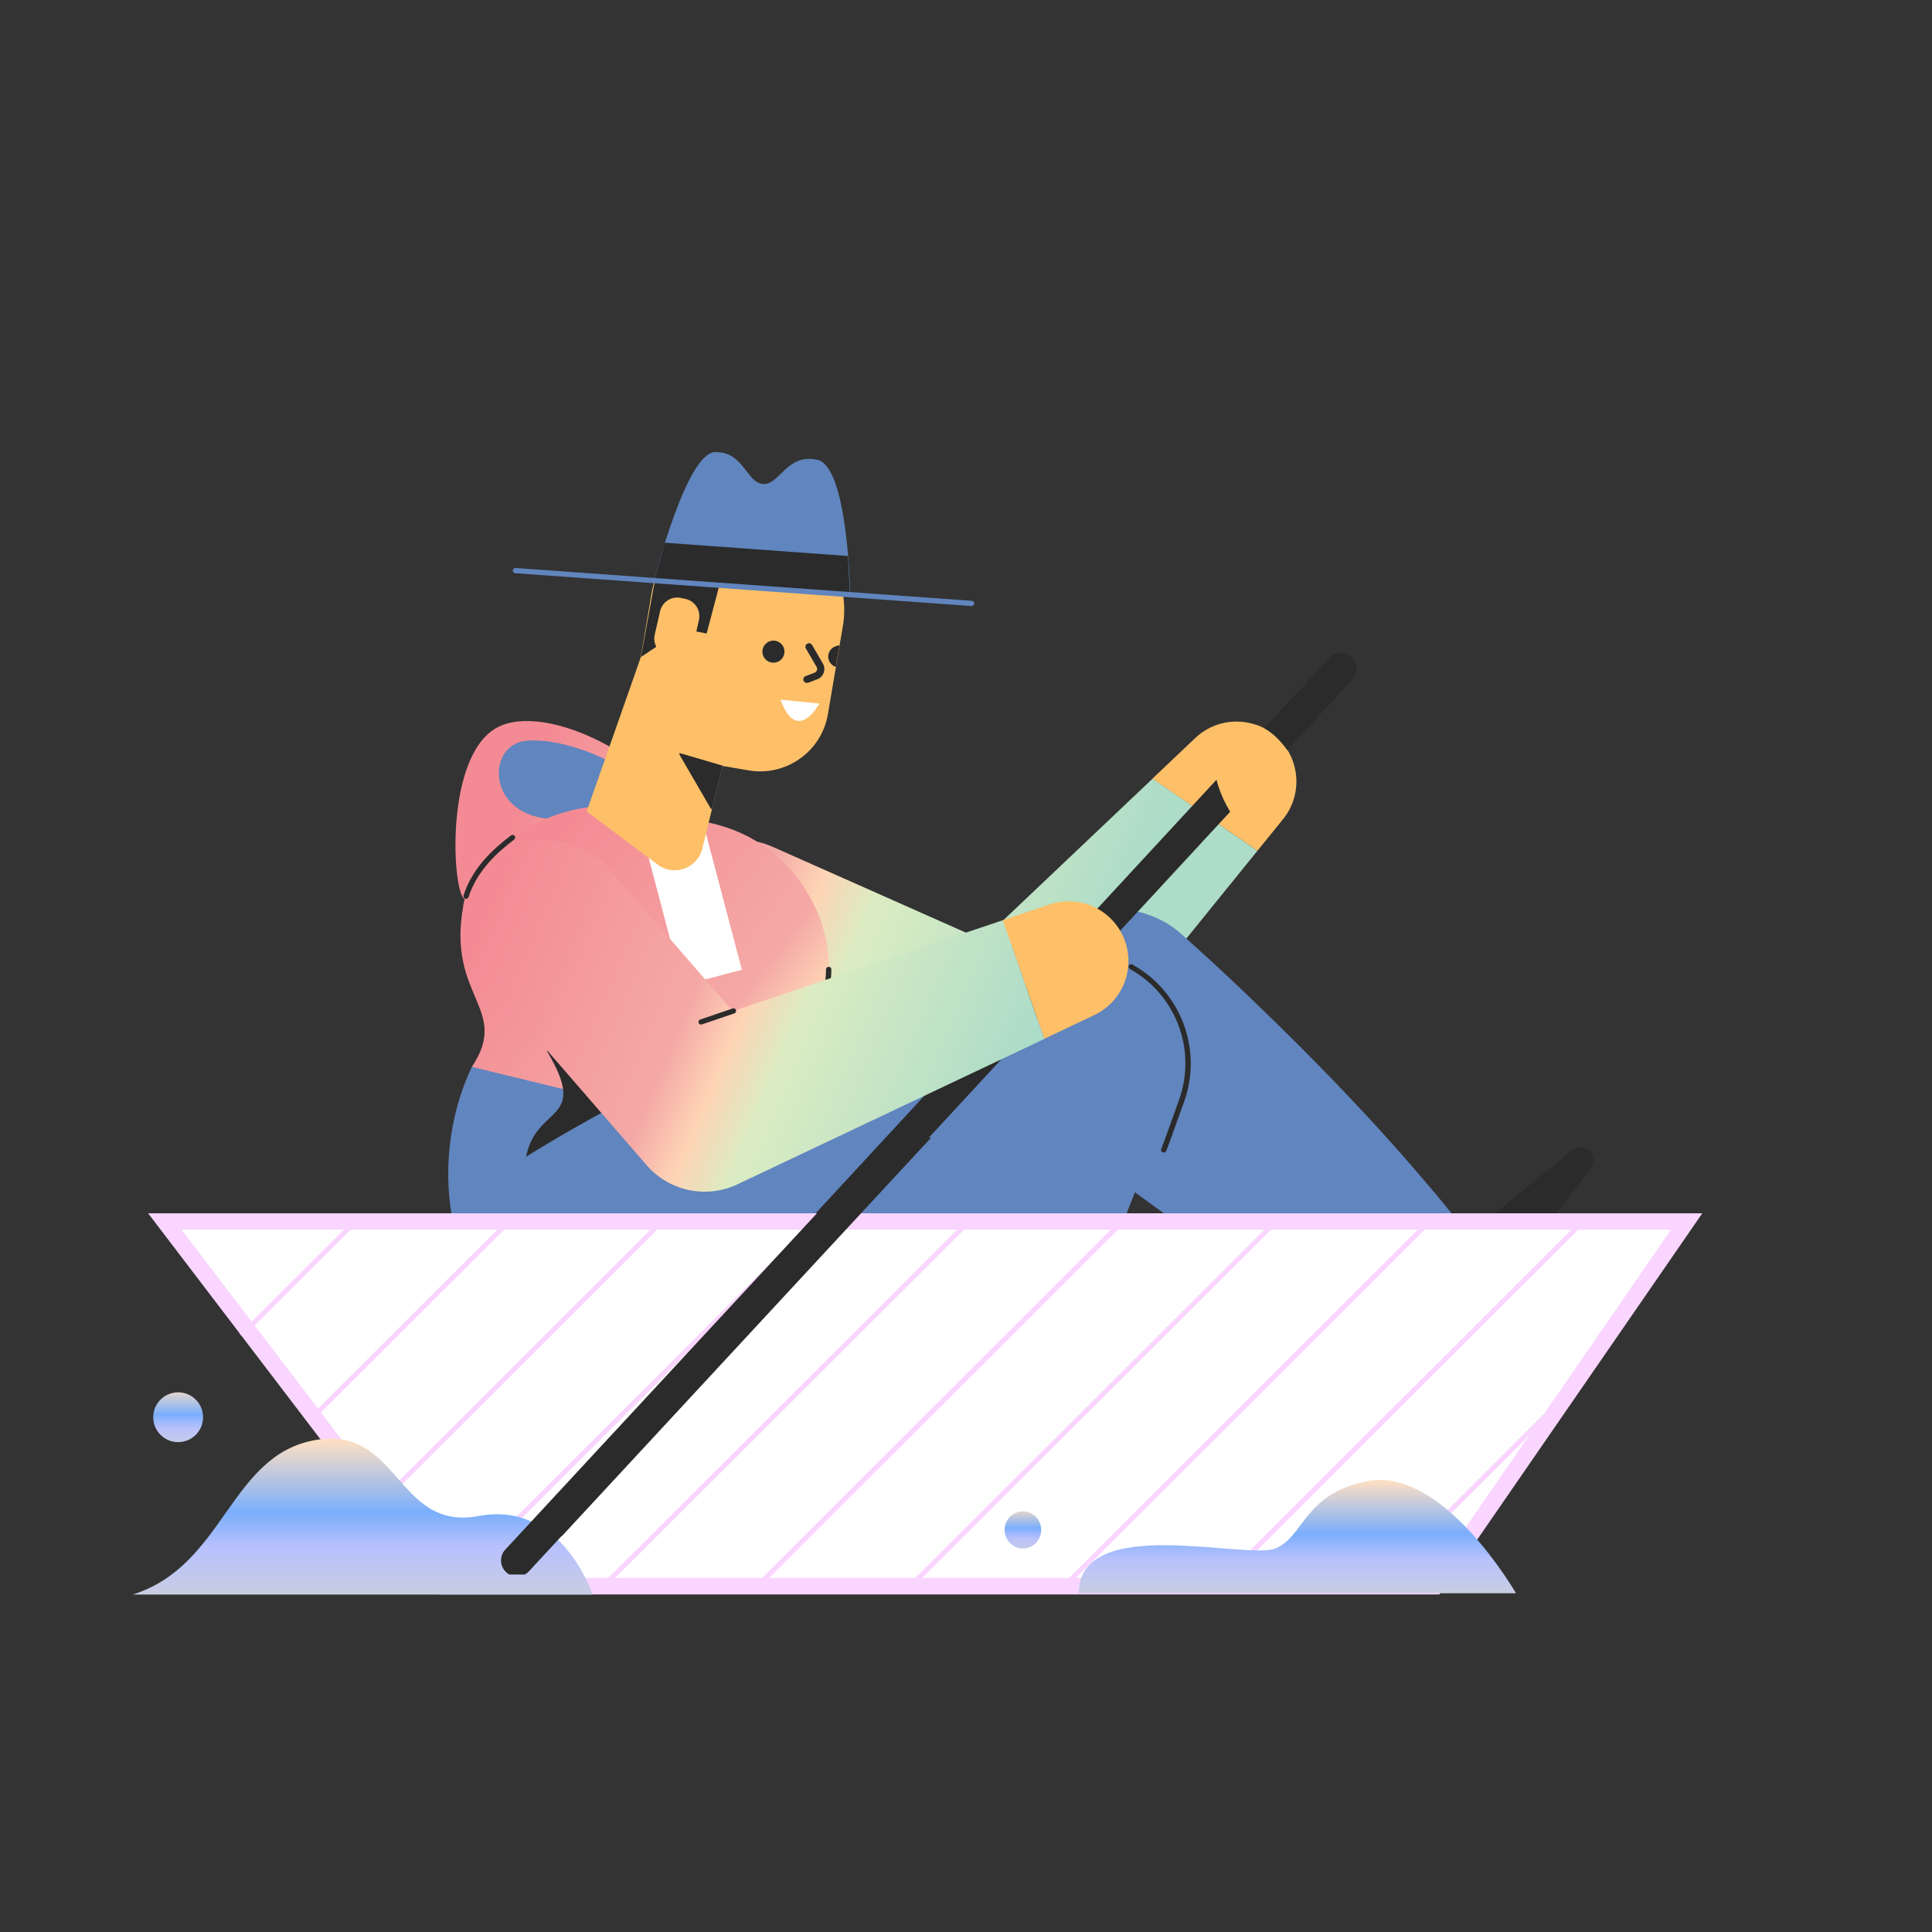 <?xml version="1.0" encoding="iso-8859-1" ?>
<svg version="1.1" xmlns="http://www.w3.org/2000/svg" xmlns:xlink="http://www.w3.org/1999/xlink" 
    viewBox="0 0 1500 1500" width="1500" height="1500">
    
    
    <rect x="0" y="0" width="1500" height="1500" fill="#333333" stroke="none"/>
    
    
    <!-- ITEM 0 -->
    <g>
        <defs>
            <clipPath id="clip-path-id-viewbox-item-0">
                <rect x="0.0" y="0.0" width="533.368" height="519.573"/>
            </clipPath>
        </defs>
        <g transform="translate(348.0 351.0) rotate(0.0 444.5 433.0) scale(1.667 1.667)">
            <g clip-path="url(#clip-path-id-viewbox-item-0)" transform="translate(-0.0 -0.0)">
                
<g>
	<path fill="#6185be" d="M336.611,267.51c-8.791-27.07-37.842-41.908-64.926-33.162l-8.824,2.868l-7.868,2.5l-7.794,2.573   l-15.588,5.221c-5.221,1.764-10.441,3.529-15.588,5.367l-15.515,5.442c-5.22,1.838-10.367,3.75-15.514,5.588   c-5.148,1.912-10.295,3.676-15.442,5.662l-15.367,5.731c-5.147,1.912-10.221,3.9-15.368,5.882   c-20.441,7.941-40.735,16.1-60.882,24.853l-15.074,6.618c-5,2.279-10,4.485-15,6.838l-7.426,3.456l-7.427,3.529l-7.353,3.677   L21.979,332l-3.679,1.907l96.163,76.053l89.52-29.96l-20.166,83.394l72.868,17.647l1.617-2.72l1.544-2.721l3.089-5.515   c1.985-3.676,3.97-7.353,5.882-11.029c3.9-7.353,7.573-14.78,11.176-22.206C287.2,422,293.964,407,300.508,391.921   c3.162-7.573,6.471-15.073,9.486-22.647l4.632-11.323l4.485-11.4c3.015-7.574,5.809-15.221,8.677-22.868l2.132-5.735l2.059-5.735   l4.117-11.471C339.946,290.028,340.127,278.338,336.611,267.51z"></path>
	
		<linearGradient id="SVGID_7_-i1" gradientUnits="userSpaceOnUse" x1="7080.121" y1="22592.738" x2="7328.928" y2="22487.336" gradientTransform="matrix(1 0 0 -1 -7025.004 22725.815)">
		<stop offset="0" style="stop-color:#F48B94"></stop>
		<stop offset="0.405" style="stop-color:#F4A9A6"></stop>
		<stop offset="0.499" style="stop-color:#FED3B5"></stop>
		<stop offset="0.599" style="stop-color:#DBECC2"></stop>
		<stop offset="1" style="stop-color:#ADDCC8"></stop>
	</linearGradient>
	<path fill="url(#SVGID_7_-i1)" d="M376.905,185.672l-91.985,113.6c-10.068,12.426-27.218,16.555-41.838,10.074l-2.206-1.029   l-121.03-53.75c-19.513-8.671-28.302-31.518-19.631-51.031s31.518-28.302,51.031-19.631l121.03,53.75l-44.044,9.117l99.853-94.705"></path>
	<path fill="#FDC068" d="M328.008,152.069l19.927-18.9c11.182-10.601,28.841-10.131,39.443,1.051   c9.628,10.155,10.243,25.871,1.439,36.749l-11.912,14.7"></path>
	<path fill="#6185be" d="M11.023,286.333c-21.67,45-11.174,109.415,29.585,121.493c31.472,9.237,33.364,11.723,46.606,15.631   c41.964,12.315,88.869-50,85.429-108.849L11.023,286.333z"></path>
	
		<linearGradient id="SVGID_18_-i1" gradientUnits="userSpaceOnUse" x1="7057.66" y1="22557.125" x2="7207.424" y2="22498.922" gradientTransform="matrix(1 0 0 -1 -7025.004 22725.815)">
		<stop offset="0" style="stop-color:#F48B94"></stop>
		<stop offset="0.405" style="stop-color:#F4A9A6"></stop>
		<stop offset="0.499" style="stop-color:#FED3B5"></stop>
		<stop offset="0.599" style="stop-color:#DBECC2"></stop>
		<stop offset="1" style="stop-color:#ADDCC8"></stop>
	</linearGradient>
	<path fill="url(#SVGID_18_-i1)" d="M106.905,170.819c-4.044-23.309-56.691-53.9-82.206-43.456   c-27.573,11.323-22.72,81.911-16.544,80.956C14.258,207.289,106.905,170.819,106.905,170.819z"></path>
	<path fill="#6185be" d="M37.42,134.348c-18.9,0.809-19.927,31.324,5.882,35.956c25,4.485,47.794-11.765,43.824-17.647   C83.229,146.848,57.788,133.392,37.42,134.348z"></path>
	
		<linearGradient id="SVGID_34_-i1" gradientUnits="userSpaceOnUse" x1="2985.003" y1="25131.041" x2="3240.15" y2="25022.953" gradientTransform="matrix(0.968 0.251 0.251 -0.968 -9163.041 23780.656)">
		<stop offset="0" style="stop-color:#F48B94"></stop>
		<stop offset="0.405" style="stop-color:#F4A9A6"></stop>
		<stop offset="0.499" style="stop-color:#FED3B5"></stop>
		<stop offset="0.599" style="stop-color:#DBECC2"></stop>
		<stop offset="1" style="stop-color:#ADDCC8"></stop>
	</linearGradient>
	<path fill="url(#SVGID_34_-i1)" d="M137.346,317.069c-0.539-6.208-0.092-12.462,1.324-18.53c2.426-10.22,30.956-19.926,37.647-51.176   c5.147-23.971-12.279-65.294-53.971-74.559l-33.9-6.4c-36.691-8.162-73.235,16.985-80.735,41.985H7.567   c-0.147,0.735-0.294,1.471-0.441,2.132c-0.084,0.211-0.133,0.435-0.147,0.662h0.073c-7.867,42.794,22.059,47.868,3.971,75.147   L137.346,317.069z"></path>
	<path fill="#2B2B2B" d="M45.812,278.723c20.294,33.676-4.779,24.926-9.559,49.485l78.75,22.647l14.191-40.882L45.812,278.723z"></path>
	<path fill="#2B2B2B" d="M165.141,274.642c-0.277,0.015-0.546-0.093-0.736-0.294c-0.506-0.412-0.583-1.157-0.171-1.663   c0.008-0.009,0.016-0.019,0.024-0.028c7.457-8.887,11.59-20.091,11.691-31.691c-0.006-0.684,0.544-1.244,1.228-1.25   c0.007,0,0.015,0,0.022,0c0.662-0.028,1.222,0.486,1.25,1.148c0.001,0.034,0.001,0.068,0,0.102   c-0.115,12.189-4.455,23.961-12.279,33.308C165.859,274.472,165.507,274.598,165.141,274.642z"></path>
	
		<rect x="100.127" y="180.219" transform="matrix(0.967 -0.255 0.255 0.967 -50.489 36.181)" fill="#FFFFFF" width="28.675" height="65.659"></rect>
	<path fill="#2B2B2B" d="M120.288,314.789h-0.368c-0.89-0.207-1.448-1.092-1.25-1.985c0.956-4.559,3.824-8.53,7.426-13.456   c2.932-3.866,5.609-7.919,8.015-12.132c0.447-0.812,1.467-1.109,2.279-0.662c0.812,0.447,1.109,1.467,0.662,2.279l0,0   c-2.461,4.323-5.213,8.475-8.235,12.427c-3.382,4.632-6.029,8.309-6.912,12.206C121.726,314.221,121.064,314.762,120.288,314.789z"></path>
	<path fill="#6185be" d="M476.023,365.892l-1.838-2.5l-1.912-2.426l-3.824-4.927c-2.573-3.235-5.147-6.47-7.794-9.632   c-5.294-6.324-10.662-12.5-16.029-18.677c-10.809-12.279-21.912-24.191-33.162-35.882c-5.662-5.735-11.324-11.618-17.059-17.279   l-8.6-8.53l-8.676-8.382c-5.735-5.662-11.618-11.1-17.5-16.618l-4.412-4.117l-4.485-4.045l-8.9-8.088   c-12.971-11.799-31.582-15.063-47.794-8.382l-8.456,3.456l-7.647,3.161l-7.574,3.236l-15.147,6.4   c-5.073,2.132-10.147,4.338-15.147,6.544l-15.073,6.618c-5,2.205-10,4.485-15,6.764s-10.074,4.486-15,6.839l-14.927,6.911   c-5,2.28-9.926,4.706-14.853,7.059c-19.779,9.485-39.386,19.314-58.823,29.485l-27.275,0.636c-4.779,2.647-9.632,5.22-14.412,7.941   l-7.2,4.044l-7.133,4.117l-7.06,4.257l-3.529,2.133l-3.529,2.2l81.644,92.116l186.073-87.171l127.792,93.249L476.023,365.892z"></path>
	<path fill="#2B2B2B" d="M420.703,95.528c-2.941-2.72-7.647-2.573-10.368,0.441l-14.77,15.998h-0.185L36.189,500.497   c-2.721,2.941-2.573,7.573,0.441,10.368c2.941,2.721,7.647,2.573,10.368-0.441l14.77-15.998h0.185l359.191-388.53   C423.864,102.955,423.717,98.323,420.703,95.528z"></path>
	
		<linearGradient id="SVGID_35_-i1" gradientUnits="userSpaceOnUse" x1="7045.195" y1="22514.488" x2="7279.606" y2="22415.184" gradientTransform="matrix(1 0 0 -1 -7025.004 22725.815)">
		<stop offset="0" style="stop-color:#F48B94"></stop>
		<stop offset="0.405" style="stop-color:#F4A9A6"></stop>
		<stop offset="0.499" style="stop-color:#FED3B5"></stop>
		<stop offset="0.599" style="stop-color:#DBECC2"></stop>
		<stop offset="1" style="stop-color:#ADDCC8"></stop>
	</linearGradient>
	<path fill="url(#SVGID_35_-i1)" d="M277.641,273.319L134.7,341.039c-14.458,6.829-31.693,3.226-42.205-8.823l-1.471-1.692   l-74.339-85.735c-13.99-16.101-12.278-40.495,3.823-54.485s40.495-12.278,54.485,3.823l74.412,85.736l-43.6-10.515l152.5-51.323"></path>
	<path fill="#FDC068" d="M97.42,192.069l-32.941-24.706l28.456-81.03l46.029,13.75l-20.588,84.486   c-1.706,7.139-8.877,11.543-16.016,9.836C100.57,193.977,98.887,193.181,97.42,192.069z"></path>
	<path fill="#FDC068" d="M184.332,76.627c-0.095,1.454-0.267,2.903-0.515,4.339l-1.544,9.044l-1.691,10l-3.75,22.059   c-2.966,17.42-19.491,29.139-36.912,26.176l-29.706-5.073c-15.352-2.594-25.695-17.142-23.101-32.495   c0.004-0.026,0.009-0.051,0.013-0.077L94.7,65.819c4.249-24.599,27.635-41.096,52.234-36.847   c22.842,3.945,38.996,24.53,37.399,47.655H184.332z"></path>
	<path fill="#FFFFFF" d="M172.861,117.142c0,0-10.441,19.338-18.088-1.842L172.861,117.142z"></path>
	<polygon fill="#2B2B2B" points="127.788,146.039 107.714,140.157 122.861,166.26  "></polygon>
	<circle fill="#2B2B2B" cx="151.464" cy="92.951" r="5.147"></circle>
	<path fill="#FDC068" d="M168.008,90.6l5,8.6c0.973,1.66,0.415,3.795-1.245,4.767c-0.051,0.03-0.103,0.058-0.155,0.086l-4.559,1.765   "></path>
	<path fill="#2B2B2B" d="M167.052,107.51c-0.682,0.023-1.303-0.392-1.544-1.03c-0.349-0.798,0.014-1.728,0.812-2.077   c0.047-0.021,0.095-0.039,0.144-0.055l4.412-1.691c0.431-0.268,0.746-0.688,0.882-1.177c0.139-0.442,0.086-0.922-0.147-1.323   l-5-8.6c-0.482-0.783-0.238-1.809,0.545-2.291c0.783-0.482,1.809-0.238,2.291,0.545c0.011,0.018,0.022,0.036,0.032,0.055l5,8.6   c0.716,1.168,0.903,2.586,0.514,3.9c-0.371,1.389-1.303,2.561-2.573,3.235l-0.221,0.074l-4.558,1.764   C167.42,107.436,167.273,107.51,167.052,107.51z"></path>
	<path fill="#2B2B2B" d="M173.523,33.319l-24.485-5.3c-24.223-5.187-48.064,10.246-53.251,34.469   c-0.101,0.47-0.194,0.941-0.279,1.414l-5.735,31.549l10.441-6.985l9.191-6.1l10.956,2.134l8.456-32.059   c8.529,6.177,23.75,11.1,39.559,10.956C164.92,53.392,168.744,42.363,173.523,33.319z"></path>
	<path fill="#FDC068" d="M102.42,94.936l10.073,2.28l4.265-18.971c1.007-4.425-1.755-8.831-6.176-9.853l-2.059-0.441   c-4.425-1.007-8.831,1.755-9.853,6.176l-2.5,10.956C95.186,89.528,97.98,93.932,102.42,94.936z"></path>
	<path fill="#2B2B2B" d="M182.2,90.083l-1.691,10c-1.579-0.536-2.808-1.792-3.309-3.383c-0.815-2.659,0.681-5.476,3.34-6.29   c0.038-0.012,0.077-0.023,0.116-0.034C181.126,90.115,181.667,90.013,182.2,90.083z"></path>
	<path fill="#6185be" d="M95.876,59.789c0,0,15-59.338,28.309-59.779s14.706,14.264,22.426,14.853s11.03-14.486,25.368-11.25   S187.2,66.407,187.2,66.407L95.876,59.789z"></path>
	<polygon fill="#2B2B2B" points="100.876,42.216 186.17,48.392 187.126,66.407 95.876,59.789  "></polygon>
	<path fill="#6185be" d="M243.743,71.7h-0.073L31.17,56.407c-0.666-0.067-1.156-0.657-1.1-1.324   c0.043-0.654,0.609-1.149,1.263-1.106c0.02,0.001,0.041,0.003,0.061,0.006l212.5,15.294c0.667,0.067,1.156,0.656,1.1,1.324   C244.908,71.227,244.375,71.696,243.743,71.7z"></path>
	<path fill="#2B2B2B" d="M8.3,208.1c-0.127,0.011-0.254-0.014-0.367-0.074c-0.635-0.22-0.99-0.896-0.809-1.544   c4.265-13.161,14.044-21.838,22.132-27.941c0.528-0.406,1.285-0.307,1.692,0.221s0.307,1.285-0.221,1.691l0,0   c-7.721,5.882-17.206,14.265-21.25,26.765C9.296,207.721,8.833,208.068,8.3,208.1z"></path>
	<path fill="#2B2B2B" d="M117.788,266.627c-0.522,0-0.99-0.321-1.177-0.808c-0.21-0.629,0.115-1.311,0.735-1.545l15.147-5.147   c0.629-0.21,1.312,0.115,1.545,0.736c0.193,0.628-0.127,1.299-0.736,1.544l-15.147,5.147   C118.034,266.585,117.912,266.61,117.788,266.627z"></path>
	<path fill="#2B2B2B" d="M333.251,326.224c-0.151,0.012-0.302-0.013-0.441-0.073c-0.626-0.216-0.959-0.9-0.742-1.526   c0.002-0.006,0.004-0.012,0.006-0.018l2.133-5.736l6.176-17.2c8.311-23.195-1.4-48.996-22.941-60.956   c-0.563-0.334-0.749-1.062-0.414-1.625c0.327-0.55,1.031-0.742,1.591-0.434c22.621,12.504,32.836,39.568,24.117,63.9l-6.176,17.206   l-2.133,5.735C334.183,325.922,333.74,326.195,333.251,326.224z"></path>
	<path fill="#2B2B2B" d="M307.349,519.295l-117.528-35.17c-6.136-1.829-9.688-8.224-8-14.4l4.018-15.081l74.117,23.008l52.2,30.7   C318.179,511.927,314.149,521.3,307.349,519.295z"></path>
	<path fill="#2B2B2B" d="M532.113,333.384l-73.683,98.084c-3.84,5.123-11.067,6.243-16.277,2.522L429.4,425l47.244-61.568   l46.876-38.346C528.951,320.673,536.347,327.7,532.113,333.384z"></path>
	<polygon fill="#2B2B2B" points="127.467,146.264 107.394,140.381 122.541,166.484  "></polygon>
	<path fill="#FDC068" d="M376.905,127.289c-20.882-6.691-27.867,18.9-10.22,44.044l25-31.029   C391.758,140.3,385.729,130.157,376.905,127.289z"></path>
	<path fill="#FDC068" d="M258.3,218.024l21.765-7.352c14.568-4.918,30.364,2.905,35.282,17.473   c4.518,13.384-1.703,28.031-14.473,34.071l-23.235,11.029"></path>
</g>

            </g>
        </g>
    </g>
    
    <!-- ITEM 1 -->
    <g>
        <defs>
            <clipPath id="clip-path-id-viewbox-item-1">
                <rect x="0.0" y="0.0" width="701.544" height="172.353"/>
            </clipPath>
        </defs>
        <g transform="translate(115.0 942.0) rotate(0.0 603.5 148.0) scale(1.72 1.717)">
            <g clip-path="url(#clip-path-id-viewbox-item-1)" transform="translate(-0.0 -0.0)">
                
<g>
	<polygon fill="#FFFFFF" points="133.088,168.603 7.5,3.676 694.485,3.676 580.956,168.603  "></polygon>
	<path fill="#F9D5FF" d="M687.426,7.426L579.044,164.853H134.926L15.074,7.353L687.426,7.426 M701.544,0H0l131.176,172.353h451.691   L701.544,0L701.544,0z"></path>
</g>
<g>
	<g>
		
			<rect x="31.121" y="27.705" transform="matrix(0.707 -0.707 0.707 0.707 -0.304 56.882)" fill="#F9D5FF" width="74.778" height="2.206"></rect>
	</g>
	<g>
		
			<rect x="58.584" y="44.97" transform="matrix(0.707 -0.707 0.707 0.707 2.703 98.671)" fill="#F9D5FF" width="123.747" height="2.206"></rect>
	</g>
	<g>
		
			<rect x="76.656" y="67.8" transform="matrix(0.707 -0.707 0.707 0.707 0.133 138.128)" fill="#F9D5FF" width="180.291" height="2.206"></rect>
	</g>
	<g>
		
			<rect x="102.344" y="85.29" transform="matrix(0.707 -0.707 0.707 0.707 2.946 179.897)" fill="#F9D5FF" width="232.569" height="2.206"></rect>
	</g>
	<g>
		
			<rect x="171.361" y="84.787" transform="matrix(0.707 -0.707 0.707 0.707 23.71 229.02)" fill="#F9D5FF" width="233.893" height="2.206"></rect>
	</g>
	<g>
		
			<rect x="241.377" y="84.189" transform="matrix(0.707 -0.707 0.707 0.707 44.651 278.339)" fill="#F9D5FF" width="233.599" height="2.206"></rect>
	</g>
	<g>
		
			<rect x="311.742" y="84.091" transform="matrix(0.707 -0.707 0.707 0.707 64.996 327.301)" fill="#F9D5FF" width="231.687" height="2.206"></rect>
	</g>
	<g>
		
			<rect x="379.047" y="85.478" transform="matrix(0.707 -0.707 0.707 0.707 83.922 375.767)" fill="#F9D5FF" width="233.01" height="2.206"></rect>
	</g>
	<g>
		
			<rect x="450.075" y="84.082" transform="matrix(0.707 -0.707 0.707 0.707 105.605 425.323)" fill="#F9D5FF" width="232.275" height="2.206"></rect>
	</g>
	<g>
		
			<rect x="538.014" y="125.111" transform="matrix(0.707 -0.707 0.707 0.707 85.347 458.475)" fill="#F9D5FF" width="116.174" height="2.206"></rect>
	</g>
</g>

            </g>
        </g>
    </g>
    
    <!-- ITEM 2 -->
    <g>
        <defs>
            <clipPath id="clip-path-id-viewbox-item-2">
                <rect x="0.0" y="0.0" width="194.044" height="85.368"/>
            </clipPath>
        </defs>
        <g transform="translate(103.0 1081.0) rotate(0.0 178.5 78.5) scale(1.84 1.839)">
            <g clip-path="url(#clip-path-id-viewbox-item-2)" transform="translate(-0.0 -0.0)">
                <defs><linearGradient id="linear-gradient-i4" x1="97.022" y1="-772.147" x2="97.022" y2="-694.987" gradientTransform="translate(0 792)" gradientUnits="userSpaceOnUse"><stop offset="0" stop-color="#ffe0c2"></stop><stop offset="0.401" stop-color="#7aaefc"></stop><stop offset="0.591" stop-color="#b8c1fc"></stop><stop offset="1" stop-color="#d2d4d4"></stop></linearGradient><linearGradient id="linear-gradient-2-i4" x1="19.191" y1="-794.536" x2="19.191" y2="-764.662" xlink:href="#linear-gradient-i4"></linearGradient></defs><title>wave_1</title><g id="Layer_2-i4" data-name="Layer 2"><g id="Layer_1-2-i4" data-name="Layer 1"><path d="M194.044,85.368S181.176,45.662,146.1,52.206c-35.074,6.618-33.456-38.6-69.412-31.985S38.75,73.235,0,85.368Z" fill="url(#linear-gradient-i4)"></path><circle cx="19.191" cy="10.515" r="10.515" fill="url(#linear-gradient-2-i4)"></circle></g></g>
            </g>
        </g>
    </g>
    
    <!-- ITEM 3 -->
    <g>
        <defs>
            <clipPath id="clip-path-id-crop-item-3">
                
          <g transform="scale(0.588 0.59)">
          <rect x="0.0" y="370.0" width="405.0" height="339.0" />
          </g>
        
            </clipPath>
            
            <clipPath id="clip-path-id-viewbox-item-3">
                <rect x="0.0" y="0.0" width="388.826" height="419.208"/>
            </clipPath>
        </defs>
        <g clip-path="url(#clip-path-id-crop-item-3)" transform="translate(389.0 513.0) rotate(0.0 330.5 355.5) scale(1.7 1.696)">
            <g clip-path="url(#clip-path-id-viewbox-item-3)" transform="translate(-0.0 -0.0)">
                
<path fill="#2B2B2B" d="M386.449,1.936c-2.941-2.72-7.647-2.573-10.368,0.441l-14.77,15.998h-0.185L1.936,406.904  c-2.721,2.941-2.573,7.573,0.441,10.368c2.941,2.721,7.647,2.573,10.368-0.441l14.77-15.998H27.7l359.191-388.53  C389.611,9.362,389.464,4.73,386.449,1.936z"></path>

            </g>
        </g>
    </g>
    
    <!-- ITEM 4 -->
    <g>
        <defs>
            <clipPath id="clip-path-id-viewbox-item-4">
                <rect x="0.0" y="0.0" width="213.897" height="46.588"/>
            </clipPath>
        </defs>
        <g transform="translate(780.0 1149.0) rotate(0.0 198.5 44.0) scale(1.856 1.889)">
            <g clip-path="url(#clip-path-id-viewbox-item-4)" transform="translate(-0.0 -0.0)">
                <defs><linearGradient id="linear-gradient-i6" x1="122.463" y1="-791.808" x2="122.463" y2="-737.175" gradientTransform="translate(0 792)" gradientUnits="userSpaceOnUse"><stop offset="0" stop-color="#ffe0c2"></stop><stop offset="0.401" stop-color="#7aaefc"></stop><stop offset="0.591" stop-color="#b8c1fc"></stop><stop offset="1" stop-color="#d2d4d4"></stop></linearGradient><linearGradient id="linear-gradient-2-i6" x1="7.647" y1="-780.942" x2="7.647" y2="-759.167" xlink:href="#linear-gradient-i6"></linearGradient></defs><title>wave_2</title><g id="Layer_2-i6" data-name="Layer 2"><g id="Layer_1-2-i6" data-name="Layer 1"><path d="M213.9,46.588S183.456-5.544,151.765.485c-26.544,5.074-26.4,22.721-38.383,27.647S31.029,13.647,31.029,46.588Z" fill="url(#linear-gradient-i6)"></path><circle cx="7.647" cy="20.559" r="7.647" fill="url(#linear-gradient-2-i6)"></circle></g></g>
            </g>
        </g>
    </g>
    
</svg>